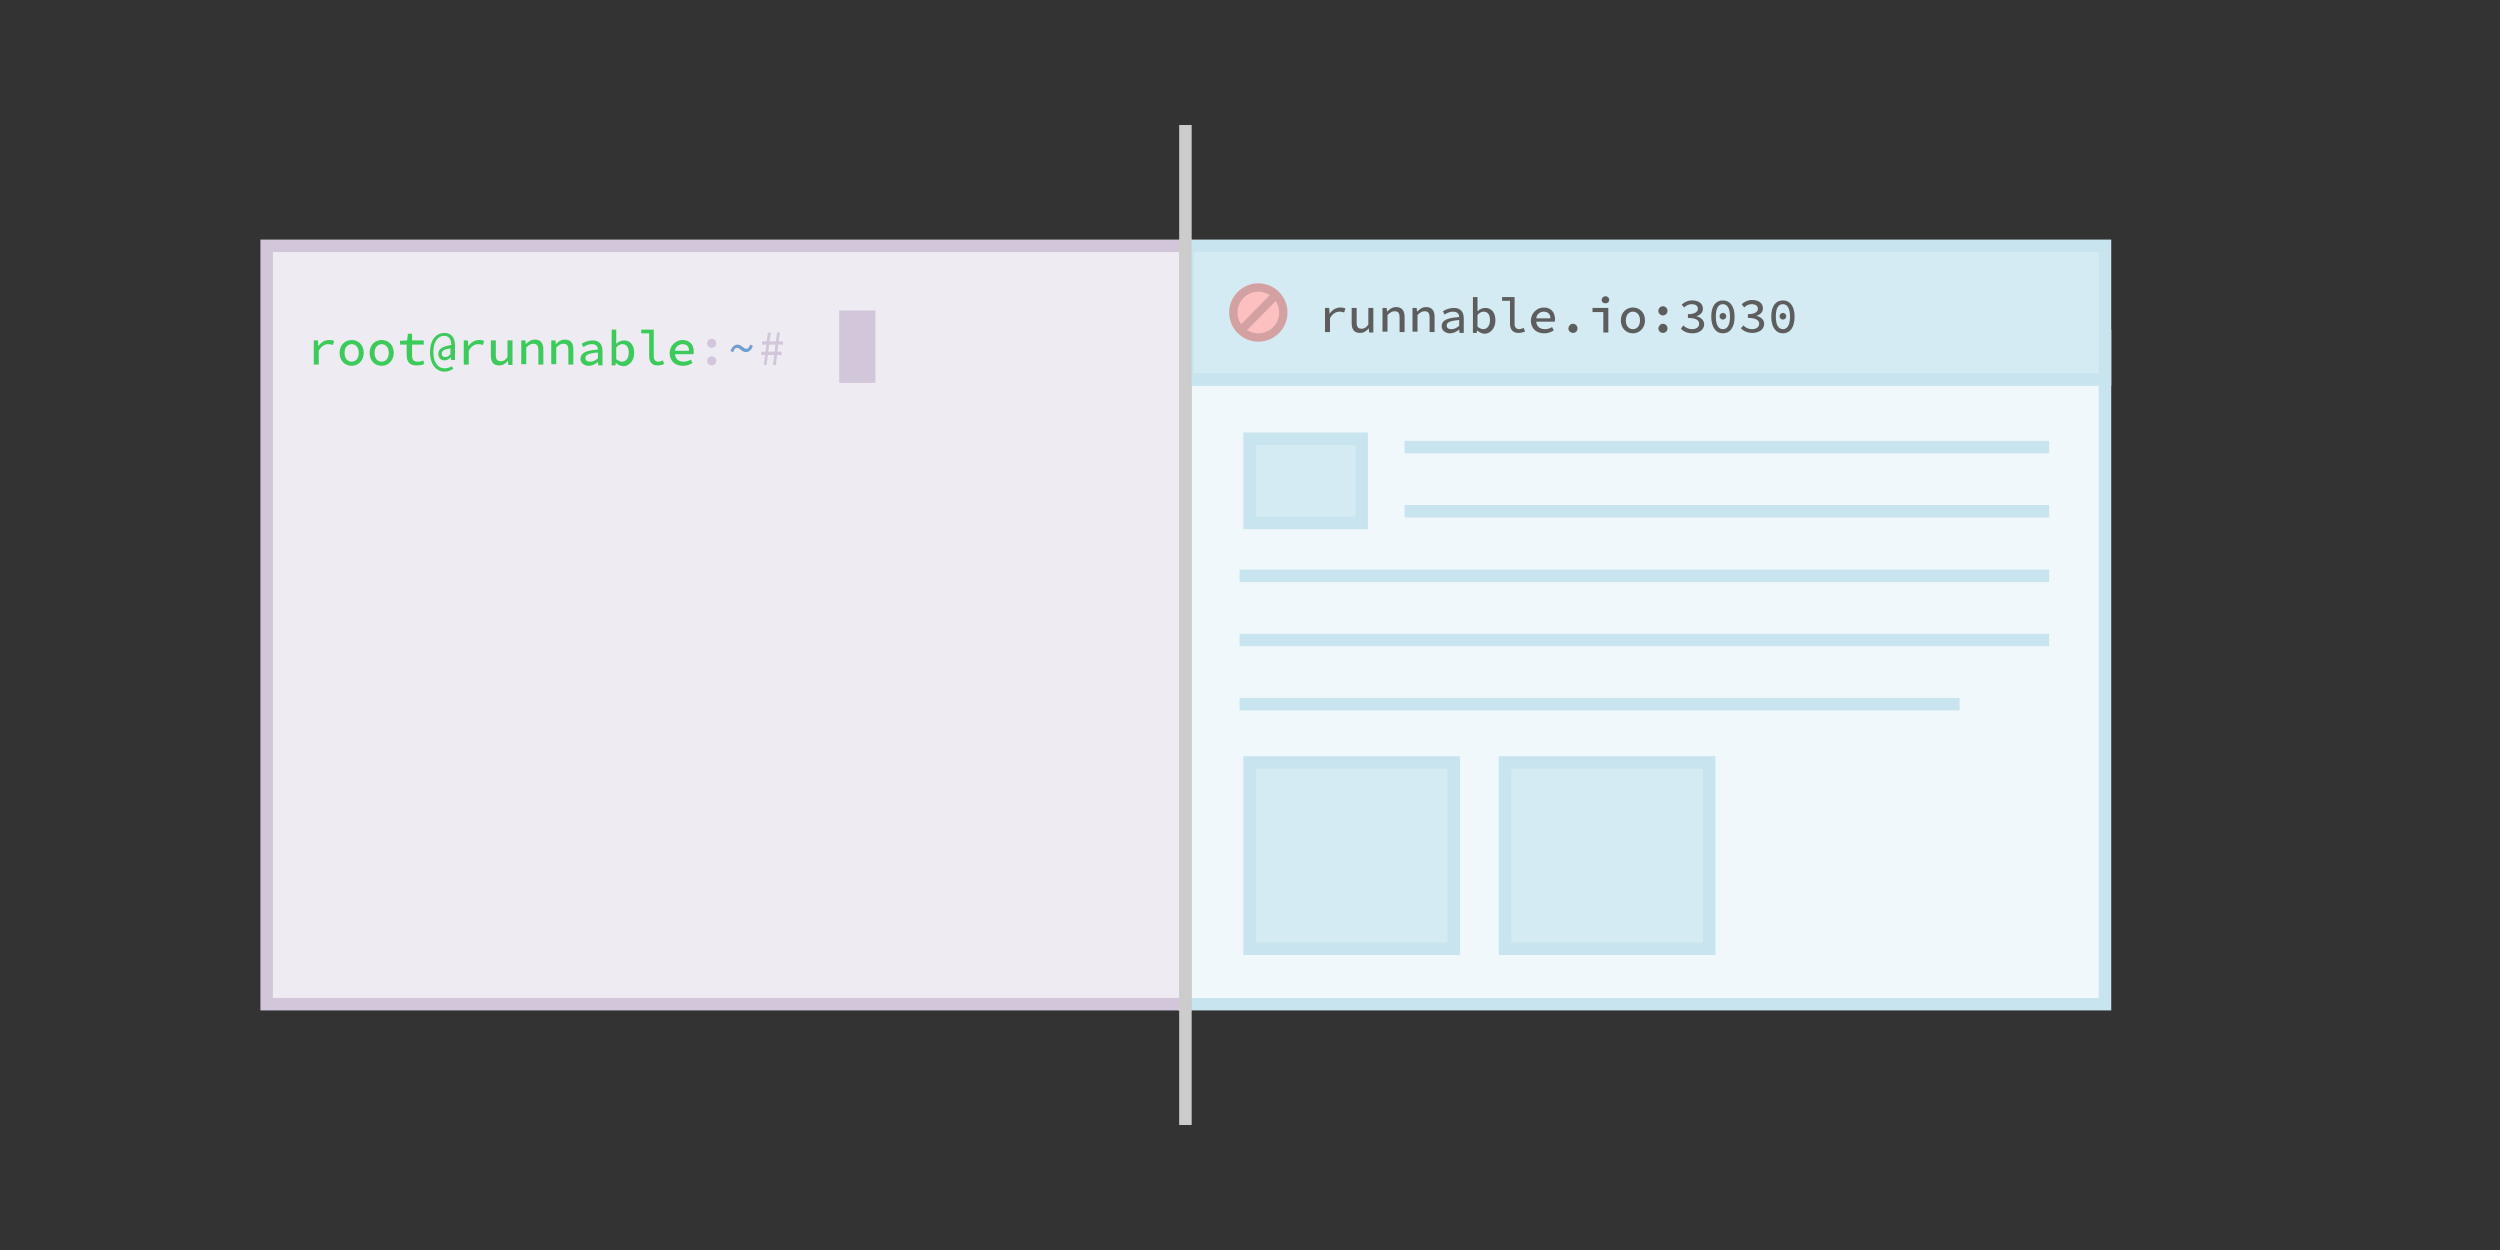 <?xml version="1.0" encoding="utf-8"?>
<!-- Generator: Adobe Illustrator 18.1.0, SVG Export Plug-In . SVG Version: 6.00 Build 0)  -->
<!DOCTYPE svg PUBLIC "-//W3C//DTD SVG 1.1//EN" "http://www.w3.org/Graphics/SVG/1.1/DTD/svg11.dtd">
<svg version="1.1" id="Layer_1" xmlns="http://www.w3.org/2000/svg" xmlns:xlink="http://www.w3.org/1999/xlink" x="0px" y="0px"
	 viewBox="0 0 600 300" enable-background="new 0 0 600 300" xml:space="preserve">
<rect x="0" y="0" width="600" height="300" fill="#333333" stroke="none"/>
<rect x="284.2" y="80.6" fill="#F0F8FB" stroke="#C8E4EE" stroke-width="3" stroke-miterlimit="10" width="221" height="160.4"/>
<rect x="64" y="59" fill="#EFEBF2" stroke="#D2C7DA" stroke-width="3" stroke-miterlimit="10" width="220.5" height="182"/>
<g>
	<path fill="#3CCB5A" d="M75.3,81.7h1l0.1,1.4h0c0.6-0.9,1.5-1.5,2.6-1.5c0.5,0,0.8,0.1,1.2,0.2l-0.3,1c-0.4-0.1-0.6-0.2-1.1-0.2
		c-0.8,0-1.7,0.4-2.3,1.6v3.3h-1.2V81.7z"/>
	<path fill="#3CCB5A" d="M84.4,81.6c1.5,0,2.9,1.1,2.9,3.1c0,1.9-1.4,3.1-2.9,3.1s-2.9-1.1-2.9-3.1C81.5,82.7,82.9,81.6,84.4,81.6z
		 M84.4,86.8c1,0,1.7-0.8,1.7-2.1s-0.7-2.1-1.7-2.1s-1.7,0.8-1.7,2.1S83.4,86.8,84.4,86.8z"/>
	<path fill="#3CCB5A" d="M91.6,81.6c1.5,0,2.9,1.1,2.9,3.1c0,1.9-1.4,3.1-2.9,3.1s-2.9-1.1-2.9-3.1C88.7,82.7,90.1,81.6,91.6,81.6z
		 M91.6,86.8c1,0,1.7-0.8,1.7-2.1s-0.7-2.1-1.7-2.1s-1.7,0.8-1.7,2.1S90.6,86.8,91.6,86.8z"/>
	<path fill="#3CCB5A" d="M97.6,82.7H96v-0.9l1.7-0.1l0.2-1.6h1v1.6h2.8v1h-2.8v2.6c0,1,0.3,1.5,1.4,1.5c0.5,0,0.9-0.1,1.3-0.3
		l0.2,0.9c-0.5,0.2-1.2,0.3-1.9,0.3c-1.7,0-2.3-1-2.3-2.5V82.7z"/>
	<path fill="#3CCB5A" d="M109,86.4h-0.7l-0.1-0.7h0c-0.3,0.4-0.9,0.8-1.5,0.8c-0.9,0-1.5-0.6-1.5-1.6c0-1.2,1.1-1.8,3.1-2.1v-0.2
		c0-1.1-0.5-2-1.7-2c-1.4,0-2.6,1.3-2.6,3.9c0,2.6,1.2,3.9,2.7,3.9c0.7,0,1.2-0.2,1.7-0.5l0.4,0.6c-0.6,0.4-1.3,0.7-2.1,0.7
		c-1.9,0-3.5-1.6-3.5-4.7c0-3.1,1.6-4.6,3.5-4.6c1.7,0,2.5,1.3,2.5,2.9V86.4z M106.9,85.7c0.4,0,0.8-0.2,1.2-0.7v-1.4
		c-1.5,0.2-2.1,0.6-2.1,1.3C106,85.4,106.3,85.7,106.9,85.7z"/>
	<path fill="#3CCB5A" d="M111.3,81.7h1l0.1,1.4h0c0.6-0.9,1.5-1.5,2.6-1.5c0.5,0,0.8,0.1,1.2,0.2l-0.3,1c-0.4-0.1-0.6-0.2-1.1-0.2
		c-0.8,0-1.7,0.4-2.3,1.6v3.3h-1.2V81.7z"/>
	<path fill="#3CCB5A" d="M123,87.6h-1l-0.1-1h0c-0.6,0.7-1.2,1.1-2.1,1.1c-1.4,0-2-0.8-2-2.4v-3.6h1.2v3.5c0,1,0.3,1.5,1.2,1.5
		c0.6,0,1.1-0.3,1.6-1v-4h1.2V87.6z"/>
	<path fill="#3CCB5A" d="M125.1,81.7h1l0.1,0.9h0c0.6-0.6,1.2-1.1,2.2-1.1c1.4,0,2,0.9,2,2.4v3.6h-1.2v-3.5c0-1-0.3-1.5-1.2-1.5
		c-0.6,0-1.1,0.3-1.7,0.9v4h-1.2V81.7z"/>
	<path fill="#3CCB5A" d="M132.3,81.7h1l0.1,0.9h0c0.6-0.6,1.2-1.1,2.2-1.1c1.4,0,2,0.9,2,2.4v3.6h-1.2v-3.5c0-1-0.3-1.5-1.2-1.5
		c-0.6,0-1.1,0.3-1.7,0.9v4h-1.2V81.7z"/>
	<path fill="#3CCB5A" d="M143.5,83.9c0-0.7-0.4-1.3-1.5-1.3c-0.7,0-1.4,0.3-2,0.7l-0.4-0.8c0.6-0.4,1.6-0.8,2.6-0.8
		c1.6,0,2.4,0.9,2.4,2.5v3.5h-1l-0.1-0.8h0c-0.6,0.5-1.4,0.9-2.2,0.9c-1.1,0-2-0.7-2-1.7C139.4,84.7,140.5,84.1,143.5,83.9z
		 M141.7,86.8c0.6,0,1.2-0.3,1.8-0.8v-1.4c-2.3,0.2-3,0.6-3,1.3C140.5,86.6,141,86.8,141.7,86.8z"/>
	<path fill="#3CCB5A" d="M146.7,79.1h1.2v2.3l0,1.1c0.5-0.5,1.2-0.8,1.9-0.8c1.5,0,2.4,1.2,2.4,3c0,2-1.3,3.2-2.6,3.2
		c-0.6,0-1.2-0.3-1.8-0.8h0l-0.1,0.6h-0.9V79.1z M149.3,86.8c0.9,0,1.6-0.8,1.6-2.2c0-1.2-0.5-2-1.5-2c-0.5,0-1,0.2-1.5,0.8v2.8
		C148.4,86.6,148.9,86.8,149.3,86.8z"/>
	<path fill="#3CCB5A" d="M153.8,79.1h3.1v6.5c0,0.8,0.5,1.2,1.1,1.2c0.3,0,0.6-0.1,1.1-0.3l0.3,0.9c-0.6,0.2-1,0.3-1.6,0.3
		c-1.3,0-2-0.8-2-2.2V80h-1.9V79.1z"/>
	<path fill="#3CCB5A" d="M163.8,81.6c1.7,0,2.7,1.1,2.7,2.8c0,0.2,0,0.5-0.1,0.6H162c0.1,1.2,0.9,1.8,2.1,1.8c0.6,0,1.2-0.2,1.7-0.5
		l0.4,0.8c-0.6,0.4-1.4,0.7-2.3,0.7c-1.8,0-3.2-1.1-3.2-3.1C160.8,82.8,162.3,81.6,163.8,81.6z M165.4,84.2c0-1-0.6-1.6-1.6-1.6
		c-0.9,0-1.7,0.6-1.8,1.6H165.4z"/>
	<path fill="#D2C7DA" d="M170.8,81.3c0.6,0,1.1,0.5,1.1,1.1s-0.5,1.1-1.1,1.1c-0.6,0-1.1-0.5-1.1-1.1S170.2,81.3,170.8,81.3z
		 M170.8,85.5c0.6,0,1.1,0.5,1.1,1.1c0,0.7-0.5,1.1-1.1,1.1c-0.6,0-1.1-0.5-1.1-1.1C169.8,86,170.2,85.5,170.8,85.5z"/>
	<path fill="#729FCF" d="M175.3,84.3c0.4-1.2,1.1-1.6,1.7-1.6c1,0,1.4,1,2.1,1c0.4,0,0.7-0.2,0.9-1l0.7,0.3
		c-0.4,1.2-1.1,1.5-1.7,1.5c-1,0-1.4-1-2.1-1c-0.4,0-0.7,0.2-0.9,1L175.3,84.3z"/>
	<path fill="#D2C7DA" d="M183.6,85.2h-0.9v-0.8h1l0.2-1.7h-1v-0.8h1.1l0.3-2.1h0.7l-0.3,2.1h1.5l0.3-2.1h0.7l-0.3,2.1h1v0.8h-1.1
		l-0.2,1.7h1v0.8h-1.1l-0.3,2.4h-0.7l0.3-2.4h-1.5l-0.3,2.4h-0.7L183.6,85.2z M185.9,84.4l0.2-1.7h-1.5l-0.2,1.7H185.9z"/>
</g>
<rect x="201.4" y="74.5" fill="#D2C7DA" width="8.7" height="17.4"/>
<rect x="285" y="59" fill="#D5EBF3" stroke="#C8E4EE" stroke-width="3" stroke-miterlimit="10" width="220.2" height="32.1"/>
<g>
	<path fill="#5D5D5D" d="M318,73.9h1l0.1,1.4h0c0.6-0.9,1.5-1.5,2.6-1.5c0.5,0,0.8,0.1,1.2,0.2l-0.3,1c-0.4-0.1-0.6-0.2-1.1-0.2
		c-0.8,0-1.7,0.4-2.3,1.6v3.3H318V73.9z"/>
	<path fill="#5D5D5D" d="M329.6,79.8h-1l-0.1-1h0c-0.6,0.7-1.2,1.1-2.1,1.1c-1.4,0-2-0.8-2-2.4v-3.6h1.2v3.5c0,1,0.3,1.5,1.2,1.5
		c0.6,0,1.1-0.3,1.6-1v-4h1.2V79.8z"/>
	<path fill="#5D5D5D" d="M331.8,73.9h1l0.1,0.9h0c0.6-0.6,1.2-1.1,2.2-1.1c1.4,0,2,0.9,2,2.4v3.6h-1.2v-3.5c0-1-0.3-1.5-1.2-1.5
		c-0.6,0-1.1,0.3-1.7,0.9v4h-1.2V73.9z"/>
	<path fill="#5D5D5D" d="M339,73.9h1l0.1,0.9h0c0.6-0.6,1.2-1.1,2.2-1.1c1.4,0,2,0.9,2,2.4v3.6h-1.2v-3.5c0-1-0.3-1.5-1.2-1.5
		c-0.6,0-1.1,0.3-1.7,0.9v4H339V73.9z"/>
	<path fill="#5D5D5D" d="M350.2,76.1c0-0.7-0.4-1.3-1.5-1.3c-0.7,0-1.4,0.3-2,0.7l-0.4-0.8c0.6-0.4,1.6-0.8,2.6-0.8
		c1.6,0,2.4,0.9,2.4,2.5v3.5h-1l-0.1-0.8h0c-0.6,0.5-1.4,0.9-2.2,0.9c-1.1,0-2-0.7-2-1.7C346,76.9,347.2,76.3,350.2,76.1z M348.4,79
		c0.6,0,1.2-0.3,1.8-0.8v-1.4c-2.3,0.2-3,0.6-3,1.3C347.2,78.8,347.7,79,348.4,79z"/>
	<path fill="#5D5D5D" d="M353.4,71.3h1.2v2.3l0,1.1c0.5-0.5,1.2-0.8,1.9-0.8c1.5,0,2.4,1.2,2.4,3c0,2-1.3,3.2-2.6,3.2
		c-0.6,0-1.2-0.3-1.8-0.8h0l-0.1,0.6h-0.9V71.3z M356,79c0.9,0,1.6-0.8,1.6-2.2c0-1.2-0.5-2-1.5-2c-0.5,0-1,0.2-1.5,0.8v2.8
		C355.1,78.8,355.6,79,356,79z"/>
	<path fill="#5D5D5D" d="M360.4,71.3h3.1v6.5c0,0.8,0.5,1.2,1.1,1.2c0.3,0,0.6-0.1,1.1-0.3l0.3,0.9c-0.6,0.2-1,0.3-1.6,0.3
		c-1.3,0-2-0.8-2-2.2v-5.5h-1.9V71.3z"/>
	<path fill="#5D5D5D" d="M370.5,73.8c1.7,0,2.7,1.1,2.7,2.8c0,0.2,0,0.5-0.1,0.6h-4.4c0.1,1.2,0.9,1.8,2.1,1.8
		c0.6,0,1.2-0.2,1.7-0.5l0.4,0.8c-0.6,0.4-1.4,0.7-2.3,0.7c-1.8,0-3.2-1.1-3.2-3.1C367.5,75,369,73.8,370.5,73.8z M372.1,76.4
		c0-1-0.6-1.6-1.6-1.6c-0.9,0-1.7,0.6-1.8,1.6H372.1z"/>
	<path fill="#5D5D5D" d="M377.5,77.7c0.6,0,1.1,0.5,1.1,1.1c0,0.7-0.5,1.1-1.1,1.1s-1.1-0.5-1.1-1.1
		C376.5,78.2,376.9,77.7,377.5,77.7z"/>
	<path fill="#5D5D5D" d="M382.2,73.9h3.8v5.9h-1.2v-4.9h-2.6V73.9z M384.4,72c0-0.5,0.4-0.9,0.9-0.9s0.9,0.3,0.9,0.9
		c0,0.5-0.4,0.8-0.9,0.8S384.4,72.5,384.4,72z"/>
	<path fill="#5D5D5D" d="M391.9,73.8c1.5,0,2.9,1.1,2.9,3.1c0,1.9-1.4,3.1-2.9,3.1s-2.9-1.1-2.9-3.1C389,74.9,390.4,73.8,391.9,73.8
		z M391.9,79c1,0,1.7-0.8,1.7-2.1s-0.7-2.1-1.7-2.1c-1,0-1.7,0.8-1.7,2.1S390.9,79,391.9,79z"/>
	<path fill="#5D5D5D" d="M399.1,73.5c0.6,0,1.1,0.5,1.1,1.1s-0.5,1.1-1.1,1.1s-1.1-0.5-1.1-1.1S398.5,73.5,399.1,73.5z M399.1,77.7
		c0.6,0,1.1,0.5,1.1,1.1c0,0.7-0.5,1.1-1.1,1.1s-1.1-0.5-1.1-1.1C398.1,78.2,398.5,77.7,399.1,77.7z"/>
	<path fill="#5D5D5D" d="M404,78.1c0.5,0.5,1.2,0.9,2.1,0.9c1,0,1.7-0.5,1.7-1.3c0-0.8-0.7-1.4-2.7-1.4v-0.9c1.7,0,2.4-0.6,2.4-1.3
		c0-0.7-0.6-1.1-1.5-1.1c-0.7,0-1.3,0.3-1.8,0.8l-0.6-0.7c0.7-0.6,1.5-1,2.5-1c1.5,0,2.6,0.7,2.6,2c0,0.9-0.6,1.5-1.6,1.8v0
		c1,0.2,1.9,0.9,1.9,1.9c0,1.4-1.3,2.2-2.8,2.2c-1.3,0-2.2-0.5-2.8-1.1L404,78.1z"/>
	<path fill="#5D5D5D" d="M410.7,76c0-2.6,1.1-3.9,2.8-3.9c1.7,0,2.8,1.4,2.8,3.9c0,2.6-1.1,4-2.8,4C411.8,80,410.7,78.5,410.7,76z
		 M411.8,76c0,2.1,0.7,3,1.7,3s1.7-0.9,1.7-3c0-2.1-0.7-3-1.7-3S411.8,73.8,411.8,76z M412.7,75.9c0-0.5,0.4-0.8,0.8-0.8
		c0.4,0,0.8,0.3,0.8,0.8c0,0.5-0.4,0.8-0.8,0.8C413.1,76.7,412.7,76.4,412.7,75.9z"/>
	<path fill="#5D5D5D" d="M418.4,78.1c0.5,0.5,1.2,0.9,2.1,0.9c1,0,1.7-0.5,1.7-1.3c0-0.8-0.7-1.4-2.7-1.4v-0.9
		c1.7,0,2.4-0.6,2.4-1.3c0-0.7-0.6-1.1-1.5-1.1c-0.7,0-1.3,0.3-1.8,0.8L418,73c0.7-0.6,1.5-1,2.5-1c1.5,0,2.6,0.7,2.6,2
		c0,0.9-0.6,1.5-1.6,1.8v0c1,0.2,1.9,0.9,1.9,1.9c0,1.4-1.3,2.2-2.8,2.2c-1.3,0-2.2-0.5-2.8-1.1L418.4,78.1z"/>
	<path fill="#5D5D5D" d="M425.1,76c0-2.6,1.1-3.9,2.8-3.9s2.8,1.4,2.8,3.9c0,2.6-1.1,4-2.8,4S425.1,78.5,425.1,76z M426.2,76
		c0,2.1,0.7,3,1.7,3s1.7-0.9,1.7-3c0-2.1-0.7-3-1.7-3S426.2,73.8,426.2,76z M427.1,75.9c0-0.5,0.4-0.8,0.8-0.8s0.8,0.3,0.8,0.8
		c0,0.5-0.4,0.8-0.8,0.8S427.1,76.4,427.1,75.9z"/>
</g>
<g>
	<circle fill="#FCC0C0" stroke="#D3A1A1" stroke-width="2" stroke-miterlimit="10" cx="302" cy="75" r="6"/>
	<line fill="none" stroke="#D3A1A1" stroke-width="2" stroke-miterlimit="10" x1="297.9" y1="79.2" x2="306.2" y2="70.8"/>
</g>
<line fill="none" stroke="#CCCCCC" stroke-width="3" stroke-miterlimit="10" x1="284.5" y1="30" x2="284.5" y2="270"/>
<rect x="299.9" y="105.3" fill="#D5EBF3" stroke="#C8E4EE" stroke-width="3" stroke-miterlimit="10" width="26.9" height="20.2"/>
<rect x="299.9" y="183" fill="#D5EBF3" stroke="#C8E4EE" stroke-width="3" stroke-miterlimit="10" width="49" height="44.7"/>
<rect x="361.2" y="183" fill="#D5EBF3" stroke="#C8E4EE" stroke-width="3" stroke-miterlimit="10" width="49" height="44.7"/>
<line fill="#D5EBF3" stroke="#C8E4EE" stroke-width="3" stroke-miterlimit="10" x1="337.1" y1="107.3" x2="491.8" y2="107.3"/>
<line fill="#D5EBF3" stroke="#C8E4EE" stroke-width="3" stroke-miterlimit="10" x1="337.1" y1="122.7" x2="491.8" y2="122.7"/>
<line fill="#D5EBF3" stroke="#C8E4EE" stroke-width="3" stroke-miterlimit="10" x1="297.5" y1="138.2" x2="491.8" y2="138.2"/>
<line fill="#D5EBF3" stroke="#C8E4EE" stroke-width="3" stroke-miterlimit="10" x1="297.5" y1="153.6" x2="491.8" y2="153.6"/>
<line fill="#D5EBF3" stroke="#C8E4EE" stroke-width="3" stroke-miterlimit="10" x1="297.5" y1="169" x2="470.3" y2="169"/>
<g>
</g>
<g>
</g>
<g>
</g>
<g>
</g>
<g>
</g>
<g>
</g>
<g>
</g>
<g>
</g>
<g>
</g>
<g>
</g>
<g>
</g>
<g>
</g>
<g>
</g>
<g>
</g>
<g>
</g>
</svg>
